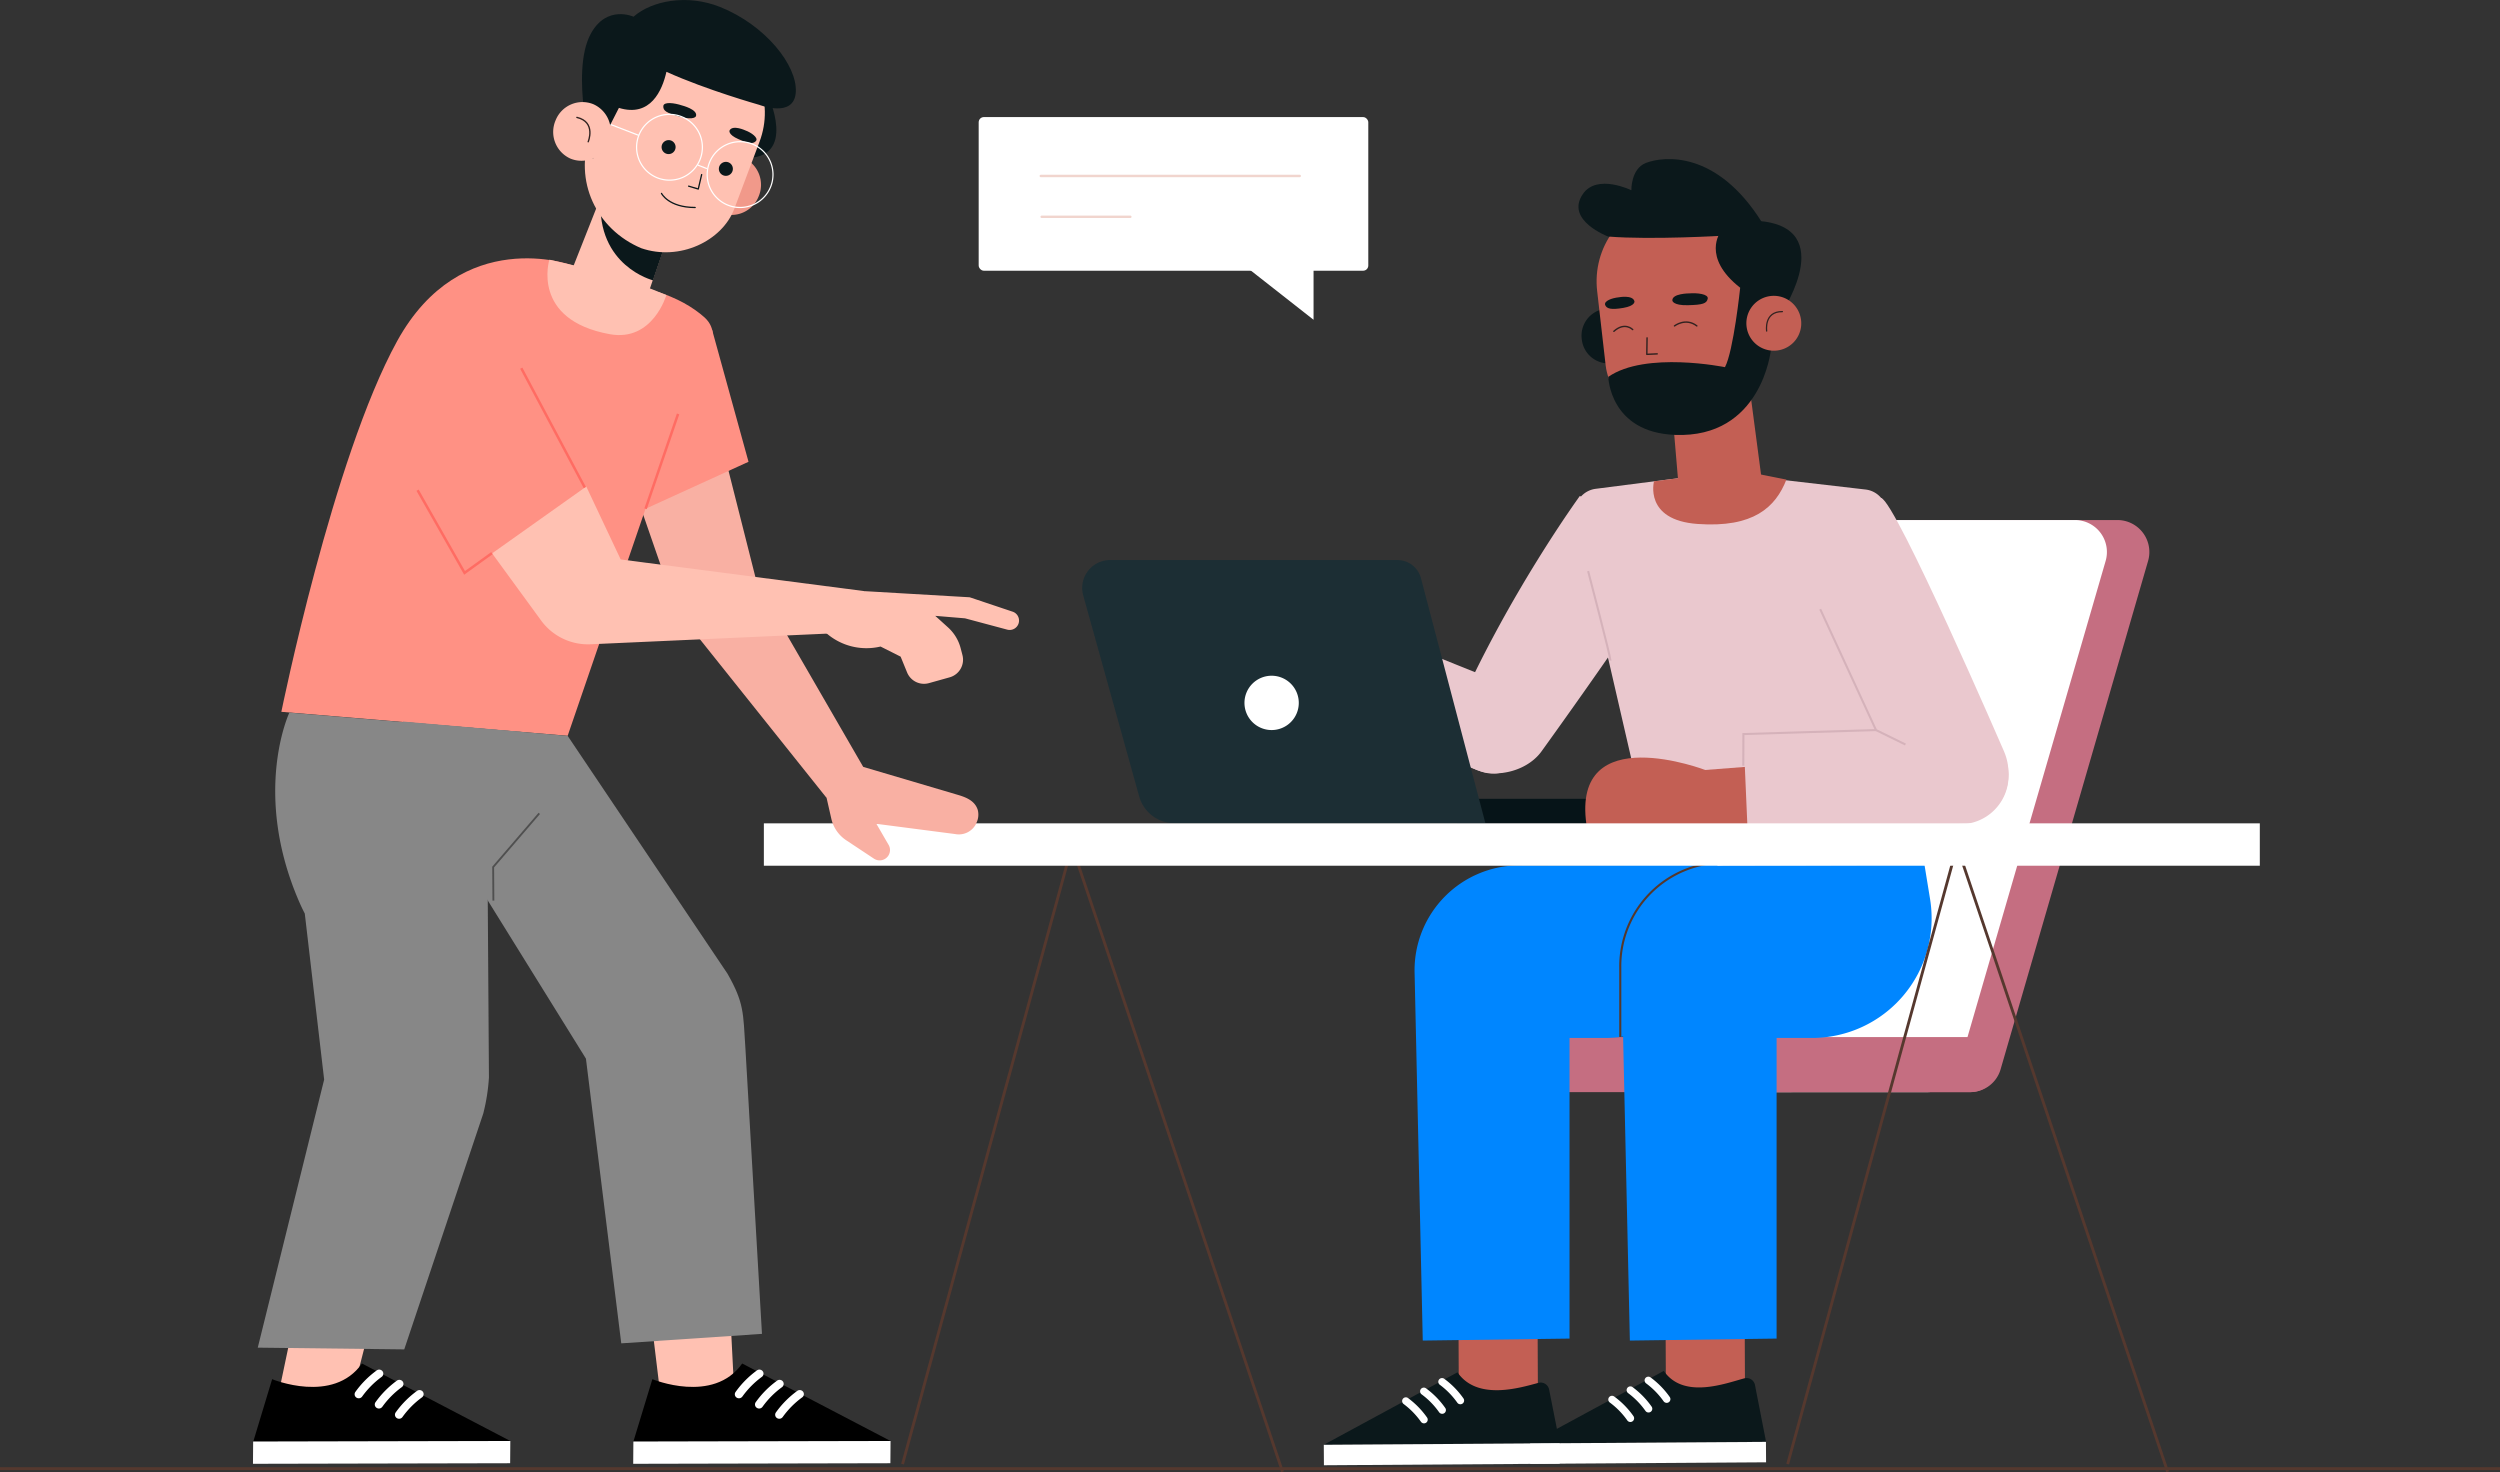<svg id="Layer_1" data-name="Layer 1" xmlns="http://www.w3.org/2000/svg" viewBox="0 0 1007.02 593"><rect x="0" y="0" width="1007.02" height="593" fill="#333333" stroke="none"/><defs><style>.cls-1{fill:#c56e81;}.cls-2{fill:#fff;}.cls-3{fill:#eac8ce;}.cls-10,.cls-12,.cls-13,.cls-14,.cls-17,.cls-20,.cls-22,.cls-23,.cls-24,.cls-4,.cls-9{fill:none;}.cls-4{stroke:#d5b2ba;}.cls-12,.cls-13,.cls-17,.cls-20,.cls-23,.cls-4{stroke-miterlimit:10;}.cls-12,.cls-4{stroke-width:0.84px;}.cls-5{fill:#061418;}.cls-6{fill:#1c2e34;}.cls-7{fill:#c35f54;}.cls-8{fill:#0b181b;}.cls-10,.cls-24,.cls-9{stroke:#312220;}.cls-10,.cls-14,.cls-22,.cls-24,.cls-9{stroke-linecap:round;stroke-linejoin:round;}.cls-9{stroke-width:0.58px;}.cls-10{stroke-width:0.52px;}.cls-11{fill:#0086ff;}.cls-12{stroke:#55382c;}.cls-13{stroke:#55382e;stroke-width:1.15px;}.cls-14{stroke:#f1d5ce;stroke-width:0.98px;}.cls-15{fill:#f9b0a3;}.cls-16{fill:#ff9184;}.cls-17{stroke:#ff6c63;stroke-width:1.02px;}.cls-18{fill:#ffc1b2;}.cls-19{fill:#878787;}.cls-20{stroke:#4f4f4f;stroke-width:0.76px;}.cls-21{fill:#f1998a;}.cls-22{stroke:#0b181b;stroke-width:0.53px;}.cls-23{stroke:#fff;stroke-width:0.49px;}.cls-24{stroke-width:0.56px;}</style></defs><title>welcome</title><path class="cls-1" d="M862.22,505.07H756.9A11.1,11.1,0,0,1,745.79,494h0a11.11,11.11,0,0,1,11.11-11.11H862.22A11.11,11.11,0,0,1,873.33,494h0A11.1,11.1,0,0,1,862.22,505.07Z" transform="translate(-140.98 -65.16)"/><path class="cls-1" d="M934.69,505.07H810.4a12.87,12.87,0,0,1-12.17-16.57l59.35-204.6a12.72,12.72,0,0,1,12.17-9.26h124.3a12.88,12.88,0,0,1,12.17,16.57l-59.36,204.6A12.72,12.72,0,0,1,934.69,505.07Z" transform="translate(-140.98 -65.16)"/><path class="cls-2" d="M917.59,505.07H809.33a12.88,12.88,0,0,1-12.18-16.57l59.36-204.6a12.72,12.72,0,0,1,12.17-9.26H976.94a12.88,12.88,0,0,1,12.18,16.57l-59.36,204.6A12.72,12.72,0,0,1,917.59,505.07Z" transform="translate(-140.98 -65.16)"/><path class="cls-1" d="M934.66,505.07H803.1A11.1,11.1,0,0,1,792,494h0a11.11,11.11,0,0,1,11.1-11.11H934.66A11.12,11.12,0,0,1,945.77,494h0A11.11,11.11,0,0,1,934.66,505.07Z" transform="translate(-140.98 -65.16)"/><path class="cls-3" d="M777.35,264.94S748,305.3,727.2,353.06a17.4,17.4,0,0,0,1.37,16.45h0c7.24,11,26.12,8.46,33.4-1.77,0,0,55.58-76.95,53.22-80.06C814.62,286.93,777.35,264.94,777.35,264.94Z" transform="translate(-140.98 -65.16)"/><path class="cls-3" d="M742.93,339.06l-72.82-29.29-6.31,38.11,73.32,27.88a14.55,14.55,0,0,0,8.3.69,19,19,0,0,0,14.45-21.7h0A18.86,18.86,0,0,0,742.93,339.06Z" transform="translate(-140.98 -65.16)"/><path class="cls-3" d="M834.13,255.58l-50.41,6.48a9.57,9.57,0,0,0-8.3,10.44L808,413.8l108.19-.27L900.86,273a9.58,9.58,0,0,0-8.45-10.66Z" transform="translate(-140.98 -65.16)"/><path class="cls-4" d="M789.69,331.25c0-1.69-9-36.05-9-36.05" transform="translate(-140.98 -65.16)"/><path class="cls-5" d="M815,396.77H727.83v-9.84H815a4.92,4.92,0,0,1,4.92,4.92h0A4.92,4.92,0,0,1,815,396.77Z" transform="translate(-140.98 -65.16)"/><path class="cls-6" d="M739.31,396.77H614.12a14.82,14.82,0,0,1-14.28-10.85L577.31,305a11.23,11.23,0,0,1,10.82-14.24H703.89a9.78,9.78,0,0,1,9.46,7.29Z" transform="translate(-140.98 -65.16)"/><path class="cls-2" d="M664.14,348.29a10.94,10.94,0,1,1-10.94-10.94A10.94,10.94,0,0,1,664.14,348.29Z" transform="translate(-140.98 -65.16)"/><path class="cls-3" d="M857.81,289.55S885.29,344,916.3,387.8c3.48,4.92,11.69,7.36,17.7,7.1h0c13.58-.58,19.33-15.21,14.2-27.11,0,0-43.45-100.41-49.47-102.05C897.81,265.49,857.81,289.55,857.81,289.55Z" transform="translate(-140.98 -65.16)"/><polygon class="cls-7" points="685.44 310.26 709.07 308.44 708.33 332.08 687.88 332.07 685.44 310.26"/><path class="cls-7" d="M828.16,375.42S774,354.54,780,397.2h52Z" transform="translate(-140.98 -65.16)"/><path class="cls-3" d="M928.16,358.29l-84.92,2.56,1.65,38L933.12,397a19.52,19.52,0,0,0,15.56-26.51h0A19.51,19.51,0,0,0,928.16,358.29Z" transform="translate(-140.98 -65.16)"/><polyline class="cls-4" points="733.2 245.38 755.67 294.08 702.26 295.69 702.21 308.44"/><line class="cls-4" x1="755.67" y1="294.08" x2="767.53" y2="299.9"/><path class="cls-8" d="M799.32,198.86a10.94,10.94,0,0,1-8.91,12.58,10.81,10.81,0,0,1-12.23-9.26,10.93,10.93,0,0,1,8.91-12.58A10.81,10.81,0,0,1,799.32,198.86Z" transform="translate(-140.98 -65.16)"/><path class="cls-7" d="M814.36,228.29l2.51,29.57c.85,10.38,7.51,15.4,17.4,14.46h0c8.45-.81,17.38-5.69,16.23-14.81l-6.11-46.34Z" transform="translate(-140.98 -65.16)"/><path class="cls-7" d="M821.43,237.61h0c-16.88,1.47-32-11.09-33.68-25.29l-3.4-29.72c-2.13-17.79,9.79-34,26.94-36.73h0c17.56-2.75,37.1,9.24,39.86,27.37l2.37,23.19C855.67,217.31,841.51,234.46,821.43,237.61Z" transform="translate(-140.98 -65.16)"/><polyline class="cls-9" points="663.45 136.11 663.35 142.73 667.53 142.54"/><path class="cls-8" d="M821.41,183.34s-7,0-6.79,2.9c0,0,.17,2,6.24,1.86s7.59-.71,8-2.6S824.66,183.08,821.41,183.34Z" transform="translate(-140.98 -65.16)"/><path class="cls-8" d="M793,184.92s5.66-1.09,6.35,1.6c0,0,.43,1.83-4.53,2.67s-6.65.31-7.25-1.14C786.92,186.4,790.31,185.19,793,184.92Z" transform="translate(-140.98 -65.16)"/><path class="cls-9" d="M815.48,196.44s4.49-3.48,9,0" transform="translate(-140.98 -65.16)"/><path class="cls-9" d="M798.64,197.92s-3.16-3.29-7.58.69" transform="translate(-140.98 -65.16)"/><path class="cls-8" d="M834.09,158.5s-7.94,10.19,7.85,22.56c0,0-2.68,25.53-6.13,32,0,0-32-6.55-47,3.91,0,0,.51,22.31,26.82,23.37,35,1.42,38.66-34.14,38.66-34.14L847,189.06l11.94,1.62S883.19,154,845.36,154Z" transform="translate(-140.98 -65.16)"/><path class="cls-7" d="M866.4,193.66a11,11,0,0,1-8.91,12.58,11.05,11.05,0,1,1,8.91-12.58Z" transform="translate(-140.98 -65.16)"/><path class="cls-10" d="M852.61,198.5s-1.2-7.91,6.32-7.82" transform="translate(-140.98 -65.16)"/><path class="cls-8" d="M835.65,160.07s-29.23,1.79-46.9.37c0,0-17.43-6.52-10.2-17.1,5.72-8.37,19.55-1.54,19.55-1.54s-.23-8.62,5.84-11c7.28-2.81,28.54-5.09,46.66,23.76Z" transform="translate(-140.98 -65.16)"/><path class="cls-7" d="M816.56,257.84l-9.33,1.2s-4.17,15.6,17.49,17.17c22.58,1.63,31.48-6.72,35.84-17.87l-24.86-4.88Z" transform="translate(-140.98 -65.16)"/><rect class="cls-7" x="728.49" y="585.3" width="31.86" height="43.07" transform="translate(1350.42 1145.37) rotate(179.76)"/><path class="cls-11" d="M832.76,413.53,835,427.26a48.19,48.19,0,0,1-47.56,56H773.2V604.35l-59.12.8-3.3-148.41a42.25,42.25,0,0,1,42.15-43Z" transform="translate(-140.98 -65.16)"/><path class="cls-8" d="M760.69,622.18c-7.5,2-24.67,7.3-32.63-4.24L674.25,647.1l95-.63L765,625A3.47,3.47,0,0,0,760.69,622.18Z" transform="translate(-140.98 -65.16)"/><rect class="cls-2" x="674.28" y="646.78" width="94.99" height="8.23" transform="translate(1306.83 1231.88) rotate(179.62)"/><path class="cls-2" d="M728.62,630.68a1.42,1.42,0,0,1-.62-.5,31.91,31.91,0,0,0-7-7.18,1.5,1.5,0,0,1-.41-2.08,1.52,1.52,0,0,1,2.08-.42,33.87,33.87,0,0,1,7.78,7.92,1.5,1.5,0,0,1-.33,2.1A1.52,1.52,0,0,1,728.62,630.68Z" transform="translate(-140.98 -65.16)"/><path class="cls-2" d="M721.3,634.53a1.54,1.54,0,0,1-.62-.49,31.47,31.47,0,0,0-7-7.18,1.5,1.5,0,0,1,1.66-2.51,34.12,34.12,0,0,1,7.78,7.92,1.5,1.5,0,0,1-1.81,2.26Z" transform="translate(-140.98 -65.16)"/><path class="cls-2" d="M714,638.38a1.57,1.57,0,0,1-.63-.49,31.74,31.74,0,0,0-7-7.18A1.5,1.5,0,0,1,708,628.2a34,34,0,0,1,7.79,7.92,1.5,1.5,0,0,1-1.81,2.26Z" transform="translate(-140.98 -65.16)"/><rect class="cls-7" x="811.9" y="585.3" width="31.86" height="43.07" transform="translate(1517.25 1145.02) rotate(179.76)"/><path class="cls-8" d="M843.6,620.37c-7.5,2-24.47,8.55-32.43-3l-53.81,29.16,95-.63-4.43-22.68A3.46,3.46,0,0,0,843.6,620.37Z" transform="translate(-140.98 -65.16)"/><rect class="cls-2" x="757.39" y="646.23" width="94.99" height="8.23" transform="translate(1473.05 1230.22) rotate(179.62)"/><path class="cls-2" d="M811.73,630.12a1.54,1.54,0,0,1-.62-.49,31.94,31.94,0,0,0-7-7.19,1.5,1.5,0,0,1-.42-2.08,1.52,1.52,0,0,1,2.08-.42,34.12,34.12,0,0,1,7.78,7.92,1.5,1.5,0,0,1-1.81,2.26Z" transform="translate(-140.98 -65.16)"/><path class="cls-2" d="M804.42,634a1.5,1.5,0,0,1-.62-.5,31.64,31.64,0,0,0-7-7.18,1.51,1.51,0,0,1,1.67-2.51,34.35,34.35,0,0,1,7.78,7.92,1.5,1.5,0,0,1-.33,2.1A1.52,1.52,0,0,1,804.42,634Z" transform="translate(-140.98 -65.16)"/><path class="cls-2" d="M797.1,637.83a1.56,1.56,0,0,1-.62-.5,31.41,31.41,0,0,0-7-7.18,1.5,1.5,0,0,1,1.67-2.5,33.69,33.69,0,0,1,7.78,7.91,1.5,1.5,0,0,1-.33,2.1A1.52,1.52,0,0,1,797.1,637.83Z" transform="translate(-140.98 -65.16)"/><path class="cls-11" d="M916.18,413.53l2.24,13.73a48.2,48.2,0,0,1-47.57,56H856.61V604.35l-59.11.8-3.3-148.41a42.25,42.25,0,0,1,42.14-43Z" transform="translate(-140.98 -65.16)"/><path class="cls-12" d="M793.64,482.85v-28.3a41.81,41.81,0,0,1,41.6-42l10.53,0" transform="translate(-140.98 -65.16)"/><polyline class="cls-13" points="516.6 592.81 431.8 340.81 363.55 589.75"/><polyline class="cls-13" points="873.13 592.81 788.33 340.81 720.08 589.75"/><rect class="cls-2" x="307.69" y="331.65" width="602.58" height="17.07"/><rect class="cls-2" x="535.2" y="112.33" width="156.94" height="61.89" rx="2.09" transform="translate(1086.36 221.38) rotate(180)"/><line class="cls-14" x1="523.54" y1="70.88" x2="419.24" y2="70.88"/><line class="cls-14" x1="455.3" y1="87.33" x2="419.59" y2="87.33"/><polygon class="cls-2" points="529.11 100.82 529.11 128.81 493.44 100.82 529.11 100.82"/><polygon class="cls-15" points="283 148.31 304.89 234.85 347.71 308.91 332.94 321.38 272.25 245.38 248.01 175.34 283 148.31"/><path class="cls-15" d="M488.69,374.07l38,11.23c3.62,1.05,7,2.5,8.13,6.07a7.52,7.52,0,0,1-.57,5.34l0,.09a7.79,7.79,0,0,1-8.55,4.32L494,397l4.76,8.22a4.16,4.16,0,0,1-.09,4.81h0a4.16,4.16,0,0,1-5.66,1l-11.16-7.4a14.18,14.18,0,0,1-6-8.65l-1.91-8.41,4.51-12.47Z" transform="translate(-140.98 -65.16)"/><polygon class="cls-16" points="286.83 132.82 301.51 186.01 255.09 207.19 269.67 163.85 286.83 132.82"/><path class="cls-16" d="M371.38,172s-44.6-16.44-70.47,30.63-46.6,149.26-46.6,149.26l115.33,9.65,45.21-131.81c5.68-12.17,19.86-27.92,9.8-36.82-4.54-4-10.82-7.73-19.51-10.43Z" transform="translate(-140.98 -65.16)"/><line class="cls-17" x1="260.04" y1="204.93" x2="273.14" y2="166.73"/><path class="cls-18" d="M391,290.51,344.18,191.3l-36.47,53.6,51.23,70.2a23.38,23.38,0,0,0,19.95,9.58l97.68-4.4,12.67-17Z" transform="translate(-140.98 -65.16)"/><path class="cls-18" d="M489.24,303.28l42.35,2.47,17.29,5.8a3.78,3.78,0,0,1,2.43,4.62h0a3.77,3.77,0,0,1-4.61,2.61l-17-4.55-12-1,5.16,4.66a17.11,17.11,0,0,1,5.07,8.35l.72,2.75a7.37,7.37,0,0,1-5.13,9l-8.35,2.34a7.36,7.36,0,0,1-8.8-4.29l-2.61-6.38-8.09-4.07a24.55,24.55,0,0,1-21.7-5.28c-8.87-7.46,1.05-9.67,2-10.08S489.24,303.28,489.24,303.28Z" transform="translate(-140.98 -65.16)"/><polygon class="cls-16" points="207.89 118.83 248.01 187.56 185.62 231.84 153.73 163.67 207.89 118.83"/><polyline class="cls-17" points="168.2 197.46 187.13 230.76 198.16 222.8"/><line class="cls-17" x1="235.57" y1="196.39" x2="209.97" y2="148.31"/><polygon class="cls-18" points="295.83 562.19 291.94 485.76 257.5 491.72 267.08 570.68 296.67 565.03 295.83 562.19"/><path d="M403.76,620.7s24.6,10.22,36.18-6.31l59.75,31.21-103.58.23Z" transform="translate(-140.98 -65.16)"/><polygon class="cls-2" points="358.65 589.4 255.06 589.63 255.13 580.67 358.72 580.44 358.65 589.4"/><path class="cls-2" d="M439.31,628.26a1.7,1.7,0,0,0,.69-.54,35.59,35.59,0,0,1,7.79-7.89,1.61,1.61,0,0,0,.46-2.27,1.69,1.69,0,0,0-2.31-.43,37.83,37.83,0,0,0-8.64,8.69,1.6,1.6,0,0,0,.36,2.28A1.69,1.69,0,0,0,439.31,628.26Z" transform="translate(-140.98 -65.16)"/><path class="cls-2" d="M447.43,632.39a1.67,1.67,0,0,0,.69-.55,35,35,0,0,1,7.8-7.88,1.64,1.64,0,0,0,.46-2.28,1.69,1.69,0,0,0-2.31-.43,37.75,37.75,0,0,0-8.65,8.69,1.6,1.6,0,0,0,.37,2.28A1.7,1.7,0,0,0,447.43,632.39Z" transform="translate(-140.98 -65.16)"/><path class="cls-2" d="M455.56,636.51a1.81,1.81,0,0,0,.69-.55,35.11,35.11,0,0,1,7.79-7.88,1.62,1.62,0,0,0,.47-2.27,1.69,1.69,0,0,0-2.31-.44,38,38,0,0,0-8.65,8.69,1.6,1.6,0,0,0,.36,2.28A1.72,1.72,0,0,0,455.56,636.51Z" transform="translate(-140.98 -65.16)"/><path class="cls-19" d="M369.64,361.58,434,457.34c6.78,11.87,6.31,15.94,7.21,29.59l6.7,115.52-56.68,3.82L377,491.59,306.79,378.48l-3.51-22.68Z" transform="translate(-140.98 -65.16)"/><polygon class="cls-18" points="140.5 567.36 160.74 488.34 126.3 494.31 110.96 567.36 139.1 570.68 140.5 567.36"/><path d="M250.6,620.7s24.61,10.22,36.18-6.31l59.76,31.21L243,645.83Z" transform="translate(-140.98 -65.16)"/><polygon class="cls-2" points="205.49 589.4 101.9 589.63 101.97 580.67 205.56 580.44 205.49 589.4"/><path class="cls-2" d="M286.15,628.26a1.57,1.57,0,0,0,.69-.54,35.5,35.5,0,0,1,7.8-7.89,1.62,1.62,0,0,0,.46-2.27,1.69,1.69,0,0,0-2.31-.43,37.75,37.75,0,0,0-8.65,8.69,1.61,1.61,0,0,0,.37,2.28A1.67,1.67,0,0,0,286.15,628.26Z" transform="translate(-140.98 -65.16)"/><path class="cls-2" d="M294.28,632.39a1.81,1.81,0,0,0,.69-.55,35.11,35.11,0,0,1,7.79-7.88,1.62,1.62,0,0,0,.46-2.28,1.69,1.69,0,0,0-2.31-.43,38.05,38.05,0,0,0-8.64,8.69,1.6,1.6,0,0,0,.36,2.28A1.72,1.72,0,0,0,294.28,632.39Z" transform="translate(-140.98 -65.16)"/><path class="cls-2" d="M302.4,636.51a1.67,1.67,0,0,0,.69-.55,35,35,0,0,1,7.8-7.88,1.63,1.63,0,0,0,.46-2.27,1.69,1.69,0,0,0-2.31-.44,38,38,0,0,0-8.65,8.69,1.61,1.61,0,0,0,.37,2.28A1.7,1.7,0,0,0,302.4,636.51Z" transform="translate(-140.98 -65.16)"/><polyline class="cls-20" points="198.74 362.77 198.65 349.25 217.22 327.64"/><path class="cls-19" d="M257.54,352.2s-15.17,32.27,4,76.31c.73,1.69,1.47,3.21,2.21,4.64l7.8,66.88L244.81,608l59,.71,31.83-95a78.27,78.27,0,0,0,2.29-14.52l-.82-122.56L350.94,360Z" transform="translate(-140.98 -65.16)"/><path class="cls-8" d="M450.09,103s12.76,26.59-9.62,25.78Z" transform="translate(-140.98 -65.16)"/><path class="cls-21" d="M425.13,135.28a11.89,11.89,0,0,0,6.08,15.6,11.76,11.76,0,0,0,15.33-6.54,11.89,11.89,0,0,0-6.07-15.6A11.76,11.76,0,0,0,425.13,135.28Z" transform="translate(-140.98 -65.16)"/><path class="cls-18" d="M410.09,160l-9.28,27.12c-3.24,9.53-10.65,12.67-19.7,9.47h0c-7.72-2.74-14.95-9.41-11.74-17.69l16.6-42Z" transform="translate(-140.98 -65.16)"/><path class="cls-8" d="M404,178.07s-22.73-5.7-21.07-32.92c.52-8.57,28.19,12.11,28.19,12.11Z" transform="translate(-140.98 -65.16)"/><path class="cls-18" d="M399.25,165.13h0c15.47,5.34,32.57-2.89,37.49-15.79l10.15-27c6.17-16.18-1.19-34.2-16.63-40.74h0c-15.8-6.7-36.93,0-43.76,16.3L378.84,119C371.93,138.08,381.17,157.47,399.25,165.13Z" transform="translate(-140.98 -65.16)"/><polyline class="cls-22" points="282.63 70.32 281.27 76.14 277.39 74.98"/><path class="cls-8" d="M415.65,107.62s6.53,1.63,5.68,4.32c0,0-.62,1.8-6.28.27s-7-2.44-6.88-4.31S412.67,106.62,415.65,107.62Z" transform="translate(-140.98 -65.16)"/><path class="cls-8" d="M441.19,117.68s-5.05-2.35-6.33,0c0,0-.83,1.61,3.63,3.56s6.15,1.86,7.05.63S443.67,118.57,441.19,117.68Z" transform="translate(-140.98 -65.16)"/><path class="cls-8" d="M430.7,132.25a2.82,2.82,0,1,0,3.65-1.72A2.86,2.86,0,0,0,430.7,132.25Z" transform="translate(-140.98 -65.16)"/><path class="cls-8" d="M407.63,123.49a2.82,2.82,0,1,0,3.66-1.72A2.87,2.87,0,0,0,407.63,123.49Z" transform="translate(-140.98 -65.16)"/><path class="cls-23" d="M426.74,130.7a13.25,13.25,0,1,0,17.14-7.57A13.25,13.25,0,0,0,426.74,130.7Z" transform="translate(-140.98 -65.16)"/><path class="cls-23" d="M405.3,112.36a13.25,13.25,0,1,0,17.48,6.77A13.26,13.26,0,0,0,405.3,112.36Z" transform="translate(-140.98 -65.16)"/><line class="cls-23" x1="257.32" y1="54.54" x2="245.66" y2="50.03"/><line class="cls-23" x1="281.05" y1="66.49" x2="284.77" y2="67.93"/><path class="cls-22" d="M407.44,143.07s2.82,5.67,13.55,5.67" transform="translate(-140.98 -65.16)"/><path class="cls-8" d="M378.88,78.89c6.41-12,17.3-7,17.3-7v0c7.25-6.42,21.55-9.26,34.92-3.9,18.13,7.27,31,23.43,30.44,34.19s-14.67,5.23-14.67,5.23-21.26-6-37.45-13.32c-1.67,7.4-6.35,18.46-19.14,14.53L379.8,129.14S370.56,94.49,378.88,78.89Z" transform="translate(-140.98 -65.16)"/><path class="cls-18" d="M364.79,113.61a11.76,11.76,0,0,0,6,15.45A11.64,11.64,0,0,0,386,122.59a11.76,11.76,0,0,0-6-15.45A11.64,11.64,0,0,0,364.79,113.61Z" transform="translate(-140.98 -65.16)"/><path class="cls-24" d="M377.91,122.26s3.32-7.94-4.55-9.81" transform="translate(-140.98 -65.16)"/><path class="cls-18" d="M362.27,169.76l27.91,6.51L409.4,184s-5.44,18.92-22.76,15.78C354.71,194,362.27,169.76,362.27,169.76Z" transform="translate(-140.98 -65.16)"/><line class="cls-13" x1="1007.02" y1="591.58" y2="591.58"/></svg>